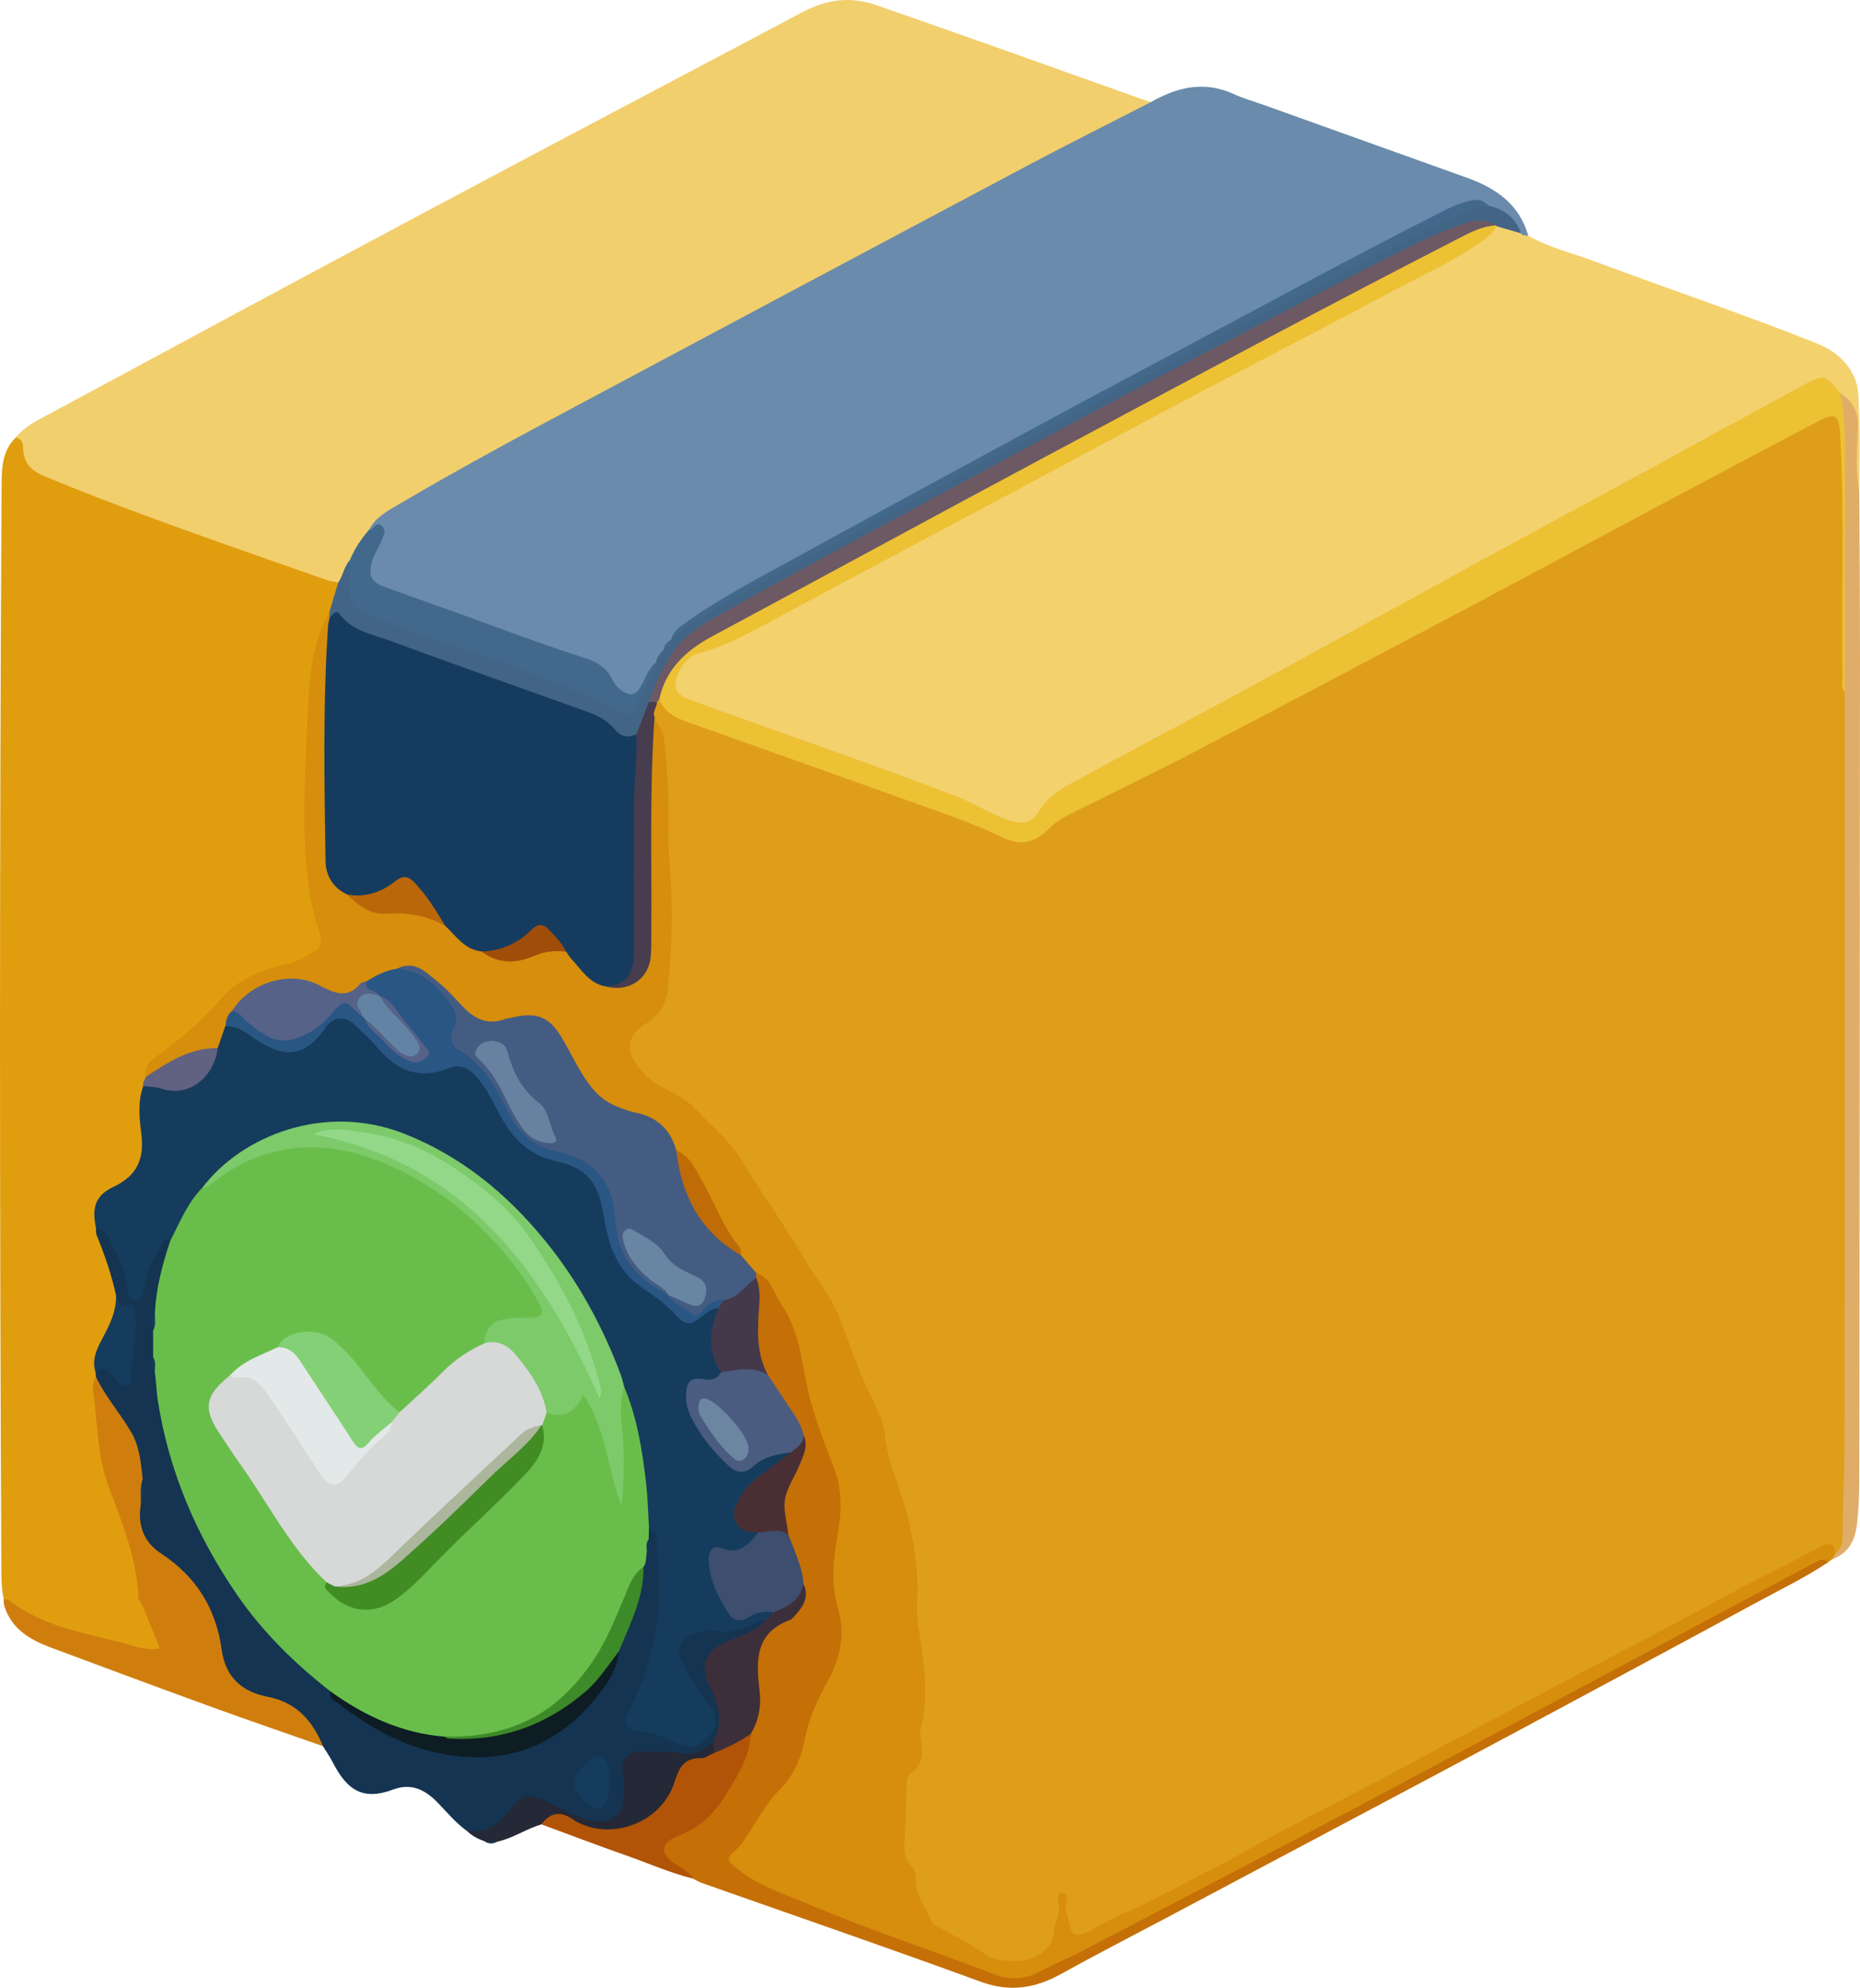 <?xml version="1.0" encoding="UTF-8"?>
<svg id="Layer_1" data-name="Layer 1" xmlns="http://www.w3.org/2000/svg" viewBox="0 0 1118.81 1195.2">
  <path d="M919.26,141.75c12.41,7.07,26.3,10.34,39.53,15.27,44.28,16.5,89.07,31.63,133.01,49.04,10.55,4.18,19.18,10.43,23.8,21.32,2.62,6.18,2.25,12.82,2.54,19.12.76,16.44.24,32.94.23,49.42-4.19-1.46-3.13-5.17-3.2-8.11-.23-9.94-.49-19.91.04-29.83.43-8.19-2.01-14.59-8.51-19.48-10.48-10.3-8.24-12.45-24.5-3.64-39.07,21.17-78.04,42.52-116.97,63.96-31.27,17.22-62.68,34.19-94.02,51.29-35.5,19.37-71.12,38.53-106.57,58-28.66,15.75-57.6,30.99-86.32,46.64-11.84,6.45-23.71,12.85-35.48,19.41-6.37,3.55-11.66,8.4-16.09,14.34-6.31,8.46-9.85,9.16-20.08,6.52-7.89-2.04-14.43-6.78-21.79-9.84-46.6-19.39-94.55-35.12-141.98-52.27-10.1-3.65-20.15-7.44-30.18-11.26-7.99-3.04-10.05-8.01-6.99-16.05,2.71-7.11,7.42-12.53,14.9-14.76,30.27-9,56.07-27.16,83.89-41.12,27.21-13.65,53.92-28.31,80.65-42.92,23.66-12.93,47.53-25.47,71.31-38.15,23.34-12.44,46.7-24.88,70.12-37.19,50.16-26.37,100.26-52.84,150.25-79.53,8.36-4.46,16.21-9.81,22.89-16.68,5.56-1.21,10.07,1.95,14.96,3.56,1.67.74,3.22,1.67,4.53,2.96Z" style="fill: #f3d16d; stroke-width: 0px;"/>
  <path d="M9.42,263.1c5.44-6.85,13.29-10.44,20.64-14.41,76.01-41.01,152.06-81.96,228.28-122.59,74.69-39.81,149.61-79.2,224.4-118.81,14.25-7.54,28.31-9.75,44.37-4.2,54.04,18.68,107.81,38.09,161.69,57.21,1.17.41,2.38.7,3.58,1.04-.35,3.8-3.83,4.12-6.27,5.32-39.62,19.48-78.37,40.62-117.43,61.18-18.98,9.99-37.92,20.04-56.85,30.12-49.97,26.6-99.94,53.18-149.77,80.04-40.61,21.89-81.5,43.26-121.17,66.84-6.39,3.8-13.15,7.3-17.25,14-4.44,6.02-8.52,12.28-12.14,18.83-3.27,4.38-2.84,11.15-8.89,13.73-9.46-.16-17.84-4.42-26.45-7.47-45.58-16.17-91.07-32.58-136.34-49.59-15.34-5.76-28.81-12.49-30.39-31.24Z" style="fill: #f2cf6d; stroke-width: 0px;"/>
  <path d="M222.02,318.45c4.22-7.99,12.08-11.78,19.29-16.03,38.44-22.7,77.86-43.63,117.23-64.65,86.44-46.15,172.9-92.25,259.45-138.18,24.63-13.07,49.59-25.51,74.39-38.24,15.84-9.08,32.1-12.86,49.7-4.8,6.07,2.78,12.6,4.58,18.91,6.84,40.47,14.5,80.95,28.99,121.42,43.5,17.37,6.23,31.55,15.85,36.84,34.86-1.54-.3-3.37.27-4.43-1.47-5.17-7.14-11.29-13.06-20.03-15.61-6.88-4.54-13.53-1.84-19.87,1.06-11.8,5.4-23.37,11.3-34.81,17.41-31.03,16.56-62.23,32.79-93.21,49.45-36.91,19.85-73.84,39.64-110.71,59.56-28.31,15.29-56.78,30.29-84.93,45.87-44.5,24.62-90.19,47.14-133.07,74.65-4.65,2.98-9.06,6.2-12.33,10.74-.36.59-.78,1.14-1.21,1.67-1.8,1.94-3.55,3.92-4.66,6.37-1.53,2.7-3.2,5.32-4.78,7.99-3.02,4.6-5.32,9.61-8.34,14.2-4.03,6.13-8.47,6.98-14.33,2.64-1.62-1.2-3.19-2.54-4.14-4.29-5.19-9.53-13.99-13.28-23.8-16.58-26-8.74-51.72-18.32-77.53-27.63-11.26-4.06-22.37-8.51-33.73-12.32-12.75-4.28-15.01-9.65-10.09-22.25.91-2.34,2.22-4.47,3.28-6.72,3.25-6.89,2.68-7.88-4.52-8.06Z" style="fill: #6a8bab; stroke-width: 0px;"/>
  <path d="M9.42,263.1c3.42.56,4.49,3.2,4.5,6.01.05,9.26,4.74,13.89,13.27,17.42,55.26,22.89,111.92,41.93,168.26,61.87,2.56.91,5.31,1.27,7.97,1.88,1.67,6.77-2.18,12.45-3.69,18.59-9.09,18.03-11.63,37.7-12.43,57.31-1.16,28.37-3.02,56.79-1.7,85.21.7,15.18,2.93,30.26,7.31,44.87,3.22,10.74,1.81,14.71-7.71,20.32-5.91,3.48-12.32,5.77-18.84,7.07-14.75,2.94-26.35,11.12-35.64,22.01-9.2,10.79-19.96,19.38-31.1,27.81-4.44,3.36-9.75,6.42-10.16,13.06-.29,2.42-1.19,4.71-1.58,7.1-2.32,10.38-1.83,20.92-.87,31.32,1.15,12.45-1.85,22.19-13.96,27.74-2.71,1.24-5.13,3.09-7.39,5.08-6.2,5.44-8.68,12.02-6.16,20.12,1.82,8.8,5.73,16.92,8.22,25.5,1.45,5.01,3.22,9.94,3.72,15.19.63,9.6-3.07,17.95-7.43,26.15-3.4,6.39-6.3,12.97-5.18,20.52.2,1.2.23,2.41.11,3.62-2.34,11.5.79,22.81,1.3,34.2.98,22.06,12,41.38,17.66,62.19,3.06,11.24,5.56,22.55,7.93,33.94,1.55,7.45,5.35,14.41,8.35,21.51,1.49,3.53,4.72,7.61,1.67,11.12-2.81,3.23-7.54,2.09-11.38,1.1-21.22-5.49-42.74-9.89-63.07-18.51-7.25-3.07-13.65-7.16-19.14-12.74-1.07-4.9-1.4-9.85-1.43-14.86-1.11-217.45-1.14-434.9.11-652.34.06-11.06-.43-22.57,8.49-31.37Z" style="fill: #e09e0f; stroke-width: 0px;"/>
  <path d="M87.77,647.44c-1.75-6.15,2.61-9.56,6.48-12.34,14.28-10.28,27.6-21.58,39.09-34.9,10.68-12.38,25.13-17.22,40.26-20.76,5.98-1.4,10.95-4.79,16.01-7.82,5.11-3.06,3.33-8.64,1.96-12.88-5.21-16.18-7.33-32.82-8.09-49.64-1.29-28.15.59-56.29,1.8-84.37.83-19.36,3.02-39.06,12.88-56.67,1.25.9,1.67,2.21,1.83,3.65-4.24,47.21-1.62,94.53-2.16,141.79-.1,8.94,3.1,16.58,10.94,21.68,9.18,10.21,20.79,13.55,34.14,12.29,9.11-.86,16.84,3.17,24.46,7.38,4.36,2.51,7.48,6.44,11.1,9.79,3.57,3.3,7.9,5.01,12.46,6.32,10.21,6.51,20.65,5.85,31.38,1.32,5.59-2.36,11.51-3.12,17.55-1.67,5.98,3.46,9.08,9.79,14.09,14.27,3.84,3.43,7.72,6.27,12.9,7,12.75,1.26,22.8-7.41,22.7-22.41-.22-34.7-.13-69.4-.03-104.1.03-10.97,1.34-21.86,2.4-32.76,2.16-3.6,3.6-1.02,4.83.73,3.86,5.46,5.67,11.66,5.91,18.28,1.47,39.65,3.85,79.29,2.97,118.99-.25,11.17-.74,22.43-4.6,33.21-1.76,4.92-4.38,8.7-8.88,11.55-13.1,8.31-15.9,17.24-1.34,30.34,4.51,4.06,9.11,7.78,15.29,8.96,1.72.33,3.34,1.18,4.62,2.39,15.01,14.18,30.33,27.77,41.46,45.82,14.91,24.19,29.72,48.49,46.07,71.78,2.75,3.91,4.96,8.09,6.61,12.57,8.36,22.73,19.31,44.52,26.53,67.6,5.41,17.31,10.85,34.71,15.1,52.38,2.26,9.41,5.29,18.55,6.48,28.37,2.04,16.91-1.28,34.05,2.67,50.73,3.27,13.79,3.63,27.82,2.24,41.64-.99,9.86-.97,19.77-2.25,29.58-.23,1.74-.35,3.69-1.52,4.96-9.7,10.53-7.16,23.52-7.3,35.94-.03,2.5.23,5.04-.42,7.44-1.49,5.52-.48,10.34,3.28,14.65,1.15,1.31,2.74,2.97,2.49,4.5-1.44,8.86,4.63,15.38,6.74,23.09,1.14,4.16,3.59,6.66,7.16,9.02,9.62,6.33,20.12,11.05,29.92,17.06,14.36,8.81,33.76-.37,36.7-16.9.87-4.91,2.05-9.73,2.04-14.8,0-2.76,1.12-6.01,4.52-5.84,3.3.17,4.2,3.38,4.07,6.22-.2,4.05.07,7.95,1.41,11.8,2.18,6.3,4.11,7.58,9.86,4.39,17.27-9.59,35.53-17.13,53.05-26.22,35.02-18.16,69.62-37.1,104.54-55.44,41.12-21.59,82.16-43.34,123.02-65.44,29.21-15.81,58.76-30.98,88.03-46.68,21.78-11.69,43.93-22.67,65.71-34.36,2.64-1.41,5.28-2.97,8.26-3.49,4.95-.86,8.67.08,7.83,6.42-.44,1.62-1.71,2.6-2.88,3.64-.86.64-1.73,1.28-2.59,1.92-2.38-.47-4.26.57-6.32,1.64-43.78,22.96-87.43,46.17-130.99,69.53-56.11,30.08-112.47,59.68-168.63,89.67-46.03,24.58-92.11,49.06-138.51,72.94-9.32,4.8-19.02,8.76-28.29,13.73-9.06,4.87-18.87,5.74-28.98,1.97-40.25-14.98-80.96-28.74-120.5-45.57-11.91-5.07-24.23-9.48-34.58-17.68-7.55-5.99-7.83-8.94-1.03-15.45,2.18-2.09,4.28-4.28,5.77-6.86,7.53-13.03,16.72-24.82,26.42-36.27,3.26-3.85,5.18-8.42,6.19-13.47,3.04-15.28,8.12-29.8,15.79-43.47,7.74-13.79,10.36-28.49,5.91-44.06-3.95-13.82-3.22-27.94-.17-41.56,4.32-19.3.63-37.04-6.61-54.76-6.52-15.96-11.58-32.42-13.92-49.59-2.58-18.9-11.54-34.91-22.44-50.05-1.05-1.45-2.47-2.45-4.1-3.18-4.02-3.39-7.76-7.04-10.18-11.82-.59-1.62-.62-3.51-1.72-4.88-10.24-12.71-15.27-28.33-23.56-42.13-3.63-6.04-7.53-11.64-13.37-15.7-4.64-13.38-14.67-20.2-28.02-22.95-14.08-2.9-23.17-12.02-29.91-24.02-3.54-6.31-6.96-12.7-10.59-18.95-7.74-13.33-14.55-16.89-29.1-12.66-13.79,4.01-24.08.81-33.36-9.81-5.85-6.69-11.92-13.37-19.94-17.94-5.14-2.93-10.08-4.02-15.68-2.37-6.26,1.95-12.27,4.45-18.05,7.54-10.25,9.14-20.08,8.5-32.17,1.89-14.69-8.04-35.88-.27-47.61,14.91-2.25,2.91-3.4,6.31-4.38,9.79-2.08,4.38-1.67,9.84-5.8,13.33-14.29,1.03-26.24,8.24-38.49,14.64-1.53.8-3,1.79-4.85,1.6Z" style="fill: #d68e0c; stroke-width: 0px;"/>
  <path d="M57.72,827.91c-.07-.9-.14-1.81-.21-2.71-1.29-5.74,2.76-4.08,5.27-3.45,3.74.94,6.18,4.04,8.95,6.53,2.49,2.23,4.41,2.5,4.9-1.52,1.38-11.35,3.25-22.65,2.73-34.15-.12-2.7-.94-5.17-3.91-5.56-5.05-.67-5.28-4.37-5.65-8.12-2.69-12.49-6.84-24.5-11.71-36.29-.52-1.26-.25-2.85-.34-4.29,5.59-2.13,7.86,2.24,9.63,5.73,4.82,9.51,9.71,19.06,11.6,29.75.33,1.85-.02,4.56,2.72,4.51,2.37-.05,3.05-2.55,3.23-4.45.92-9.75,5.42-18.06,10.53-26.04,1.79-2.8,4.19-7.48,8.14-1.59-2.94,14.31-7.75,28.25-8.63,42.97-1.23,3.61-.93,7.32-.78,11.03,0,5.04.02,10.08,0,15.11-.14,3.16-.39,6.32.57,9.42,5.09,56.05,26.62,105.32,61.61,148.99,9.98,12.46,21.43,23.52,33.76,33.68,3.24,2.67,7.01,4.83,9.15,8.68.9,2.11,2.24,3.92,3.99,5.36,30.32,24.89,64.26,38.34,104,31.02,28.09-5.17,58.44-34.59,63.25-59.9,3.86-10.94,9.63-21.17,12.13-32.63,1.27-5.8,2.54-11.6,2.99-17.54.67-3.03,1.21-6.08,1.79-9.12.92-2.61.9-5.33.82-8.05.08-2.42.03-4.88,1.62-6.94,5.82-.48,6.19,4.14,6.67,7.84,3.14,23.89,3.13,47.58-3.62,71.07-3.05,10.61-7.13,20.66-12.05,30.47-3.68,7.33-2.4,9.93,5.53,11.38,7.16,1.31,13.99,3.42,20.58,6.55,7,3.32,13.89,1.78,18.18-3.59,3.94-4.94,3.8-9.65-.69-16.4-4.55-6.83-9.12-13.64-13.63-20.49-9.76-14.82-1.79-26.4,14.83-26.63,11.24-.16,21.66-1.19,31.86-5.59.93-.4,1.96-.11,2.9.3,1.6,3.89-1.56,5.21-3.85,6.82-4.9,3.44-10.36,5.73-15.97,7.84-14.69,5.53-17.54,12.89-10.92,27.17,5.1,11,7.67,22.03.45,33.21-6.31,6.76-14.1,8.9-23.09,7.5-6.93-1.08-13.94-.77-20.89-.44-7.1.33-10.1,4.11-9.36,11.43.48,4.73.66,9.45.5,14.18-.36,10.31-6.15,15.93-16.57,16.09-6.93.11-13.12-2.66-19.25-5.42-5.45-2.45-10.66-5.41-16.2-7.7-5.47-2.26-10.18-1.35-14.35,2.86-2.11,2.13-4.09,4.35-6.01,6.65-7.58,9.14-13.12,10.84-24.04,7.48-6.93-4.93-12.22-11.58-18.12-17.55-7.42-7.51-15.75-11.31-26.18-7.39-18.92,7.11-28.16-.25-36.52-16.5-1.69-3.29-3.85-6.35-5.79-9.51-2.71-1.62-4.01-4.37-5.5-6.95-6.32-10.96-15.51-18.34-27.94-20.75-17.06-3.31-26.78-13.28-29.56-30.3-.16-.98-.55-1.93-.7-2.91-3.22-22.27-14.36-39.33-32.99-51.99-11.34-7.71-17.38-18.42-14.35-32.77,1.29-4.54.6-9.19.74-13.79-.32-14.87-5.22-27.94-14.15-39.93-5.08-6.82-11.33-13.35-12.06-22.63Z" style="fill: #143452; stroke-width: 0px;"/>
  <path d="M454.77,765.26c8.92,3.02,10.46,12.16,15,18.66,8.71,12.48,11.55,27.08,14.11,41.95,3.32,19.36,10.36,37.8,17.52,56.06,5.41,13.81,4.87,27.63,2.28,41.81-2.64,14.47-3.88,28.96.39,43.49,4.39,14.91,1.55,29.32-5.65,42.53-6.25,11.48-11.82,23.12-14.36,35.9-2.28,11.5-6.33,21.57-14.84,30.17-8.92,9.01-14.73,20.53-21.87,30.97-1.11,1.63-2.32,3.28-3.78,4.59-7.19,6.46-7.16,6.56.03,12.39,12.05,9.76,26.67,14.43,40.6,20.32,37.6,15.89,76.4,28.69,114.52,43.22,9.54,3.64,18.94,2.52,27.38-2.1,7.68-4.21,15.76-7.41,23.48-11.44,45.09-23.52,90.21-47,135.23-70.65,31.77-16.69,63.41-33.61,95.08-50.49,44.42-23.68,88.8-47.42,133.2-71.13,26.6-14.2,53.21-28.37,79.79-42.61,2.46-1.32,4.61-1.88,6.65.54-14.38,9.51-29.9,16.99-45.01,25.2-34.2,18.59-68.52,36.97-102.81,55.39-26.16,14.05-52.34,28.08-78.55,42.04-32.66,17.4-65.37,34.71-98.06,52.07-24.78,13.15-49.56,26.31-74.34,39.46-20.8,11.04-41.77,21.77-62.35,33.21-15.63,8.69-30.82,11.22-48.41,4.79-55.88-20.44-112.17-39.77-168.28-59.57-1.6-.57-3.06-1.56-4.58-2.35-3.77-3.31-8.55-4.99-12.61-7.85-8.54-6.01-8.6-12.13-.11-18.26,1.83-1.32,3.76-2.55,5.9-3.18,9.14-2.68,15.15-9,20.55-16.46,9.29-12.85,17-26.34,19.63-42.25,3.6-9.15,5.98-18.41,3.9-28.39-.71-3.38.08-6.98-.29-10.43-1.33-12.57,3.29-21.37,14.81-27.35,8.65-4.49,15.72-11.02,12.9-22.58-1.31-10.57-6.25-20.01-9.33-30.03-4.47-13.85-2.9-26.82,4.7-39.38,3.57-5.89,6.54-12.41,4.7-19.81-2.8-9.58-9.52-16.89-14.63-25.12-2.5-4.03-5.34-7.84-7.45-12.12-7.49-12.79-5.94-26.87-5.42-40.67.22-5.75.22-11.36-.79-16.99-.1-1.33.18-2.54,1.15-3.52Z" style="fill: #c56f07; stroke-width: 0px;"/>
  <path d="M57.72,827.91c5.69,11.86,14.44,21.76,21.09,33.03,5.25,8.9,5.88,18.65,7.05,28.4-1.72,5.01.34,10.31-1.17,15.34-2.02,12.25,1.77,22.58,12.04,29.3,21.15,13.84,33.18,32.95,36.6,57.9,2.23,16.24,11.77,25.34,28.05,28.45,16.57,3.17,26.77,14.31,32.86,29.59-21.82-7.66-43.7-15.12-65.43-23.01-32.75-11.9-65.41-24.03-98.05-36.21-12.15-4.53-23.11-10.62-27.81-23.98-.61-1.74-.88-3.3-.67-5.04.99.09,2.27-.18,2.93.33,19.85,15.58,43.99,19.64,67.51,25.51,7.41,1.85,14.48,5.26,23.42,3.59-3.64-8.95-7.1-17.55-10.65-26.12-.55-1.34-2.18-2.48-2.22-3.74-.77-23.77-9.83-45.71-17.89-67.22-7.16-19.11-6.58-38.31-9.32-57.49-.43-2.99-.02-5.98,1.68-8.63Z" style="fill: #cf7e0e; stroke-width: 0px;"/>
  <path d="M1102.13,937.52c.56-1.03,1.13-2.06,1.69-3.09,2.72-5.13,1.86-10.73,1.96-16.15,3.25-164.87.77-329.75,1.55-494.63.01-2.49-.15-4.99.1-7.48.5-53.44.11-106.88.19-160.32,0-2.54-.88-4.9-1.19-7.35-.53-4.09-2.5-8.29.34-12.3,7.73,4.93,11.16,11.36,10.76,21.12-.52,12.82-1.6,25.8.85,38.61.15,33.21.44,66.43.43,99.65-.08,164.37-.22,328.74-.42,493.11-.01,9.22-.35,18.49-1.37,27.65-1.06,9.51-4.93,17.64-14.88,21.19Z" style="fill: #e0ad68; stroke-width: 0px;"/>
  <path d="M451.68,1042.5c-.8,14.22-8.23,25.73-15.44,37.25-6.83,10.91-15.52,19.25-28.18,24.08-11.53,4.4-11.26,11.22-.7,17.73q8.41,5.19,9.8,8.1c-14.19-3.52-27.54-9.48-41.28-14.3-16.84-5.91-33.52-12.26-50.27-18.43,3.23-8.12,7.27-9.98,14.38-6.66,2.7,1.26,5.37,2.57,8.12,3.73,24.05,10.08,48.53-.57,56.49-25.32,2.53-7.88,6.46-12.53,14.82-13.1,3.02-.21,5.63-1.89,8.47-2.78,6-2.08,11.4-5.41,17.09-8.13,2.12-1.02,3.98-2.95,6.7-2.18Z" style="fill: #b15407; stroke-width: 0px;"/>
  <path d="M429.17,1054.23c-2.52,1.04-5.07,3.02-7.54,2.94-10.4-.35-13.31,6.18-16,14.62-7.39,23.17-35.68,34.84-57.43,24.26-.89-.43-1.85-.81-2.62-1.4-7.41-5.63-14.13-5.63-19.96,2.3-9.09,2.72-17.05,8.32-26.39,10.39-2.6.62-5.19.99-7.73-.23-3.98-1.34-7.61-3.27-10.65-6.22,11.14,1.53,18.66-3.18,25.46-12.09,8.28-10.84,12.04-10.79,24.37-4.75,7.58,3.71,14.95,7.87,23.19,10.16,13.09,3.64,21.47-2.36,21.37-15.72-.03-4.19.26-8.34-.87-12.58-1.65-6.2,3.51-12.77,9.98-12.67,8.65.13,17.28-.63,26.01,1,7.07,1.32,13.48-2.2,18.85-7.05,2.22,2.36,1.78,4.71-.03,7.05Z" style="fill: #252836; stroke-width: 0px;"/>
  <path d="M291.49,1107.1c2.58.07,5.16.15,7.73.23-2.62,1.41-5.21,1.59-7.73-.23Z" style="fill: #143452; stroke-width: 0px;"/>
  <path d="M1106.77,236.21c3.21,13.41,3.06,27.06,3.02,40.72-.12,46.35-.08,92.7-.11,139.05-5.02-1.7-3.3-6.07-3.31-9.34-.17-31.97-.36-63.94,0-95.9.19-16.75-1.06-33.41-1.69-50.1-.3-7.95-2.7-9.41-9.9-5.7-21.75,11.21-43.45,22.5-64.98,34.13-23.5,12.7-47.01,25.39-70.6,37.89-50.95,27.01-101.83,54.13-152.84,81.02-52.79,27.83-105.5,55.81-159.17,81.92-5.65,2.75-10.95,5.88-15.48,10.34-8.65,8.5-18.68,9.77-29.68,5.09-55.64-23.69-113.43-41.54-170.05-62.59-8.42-3.13-17.04-5.72-25.23-9.49-5.5-2.53-9.55-6.28-11.38-12.18,1.11-13.99,8.86-24.1,19.6-32.05,12.48-9.24,26.65-15.7,40.18-23.18,49.36-27.29,99.29-53.52,148.91-80.32,23.49-12.69,47.07-25.24,70.7-37.67,48.37-25.44,96.44-51.44,144.88-76.75,20.13-10.52,40.05-21.46,60.57-31.2,5.93-2.82,11.83-6.73,19.06-4.77.24.29.47.59.7.88-1.7,3.76-4.64,6.2-7.96,8.62-16.22,11.83-34.56,19.85-52.11,29.24-41.99,22.47-84.36,44.21-126.47,66.46-36.1,19.08-72.04,38.48-108.07,57.69-46.4,24.74-92.9,49.33-139.21,74.24-14.27,7.68-28.24,15.82-44.08,19.99-5.81,1.53-10.23,5.07-12.99,10.47-4.5,8.81-4.63,14.18,6.35,18.19,53.52,19.55,107.54,37.73,160.7,58.29,10.91,4.22,20.7,10.82,31.93,14.38,7.15,2.26,12.71,1.1,16.64-5.42,6.96-11.58,18.89-16.7,29.93-22.73,34.34-18.74,69-36.91,103.36-55.61,46.39-25.24,92.59-50.81,138.93-76.13,30.39-16.6,60.92-32.96,91.34-49.51,32.17-17.5,64.23-35.18,96.44-52.6,12.42-6.72,13.19-6.35,22.05,4.65Z" style="fill: #edc134; stroke-width: 0px;"/>
  <path d="M198.36,371.14c-.07-1.03-.15-2.05-.22-3.08,1.76-5.93,3.52-11.85,5.28-17.78,3-4.15,3.44-9.62,7.01-13.46,2.98,3.43,1.82,7.61,1.87,11.48.18,14.45,1.1,16.43,14.89,21.33,27.96,9.93,55.7,20.47,83.75,30.11,13.21,4.54,26.07,10.01,39.33,14.38,7.22,2.38,13.19,6.99,19.72,10.6,4.98,2.75,8.59,2.33,11.73-3.13,4.47-7.77,8.59-15.72,13.02-23.52.3-3.2,2.54-5.25,4.47-7.49,1.46-2.03,3.23-3.84,4.54-5.99h0c6.71-9.55,16.99-14.64,26.62-20.13,40.92-23.3,82.46-45.49,123.93-67.82,56.44-30.4,113.07-60.45,169.69-90.52,50.68-26.92,101.33-53.93,153.05-78.85,5.66-2.72,11.47-6.53,18.38-3.51,9.34,1.63,17.05,8.18,19.43,16.52-4.95-1.43-9.9-2.87-14.84-4.3,0,0-.02-.45-.02-.45-8.34-2.04-16.3-.67-24.07,2.59-32.5,13.64-63.34,30.67-94.63,46.75-14.87,7.64-29.75,15.28-44.51,23.14-52.65,28.04-105.32,56.05-157.91,84.22-39.17,20.98-78.28,42.07-117.33,63.26-11.19,6.07-22,12.84-33.17,18.93-19.62,10.7-29.81,28.05-36.12,48.47-3.06,6.44-4.82,13.49-9.12,19.36-4.86,3.64-9.39,2.74-13.36-1.35-7.2-7.41-16.39-11.16-25.85-14.47-40.46-14.17-80.69-29-121.08-43.36-6.16-2.19-12.19-4.61-16.93-9.23-2.22-2.16-4.9-2.12-7.51-2.71Z" style="fill: #436585; stroke-width: 0px;"/>
  <path d="M394.74,398.06c-3.23,9.74-8.63,18.46-13.15,27.58-1.77,3.57-4.9,4.77-8.77,2.67-47.92-25.98-101.1-38.43-151.24-58.69-8.43-3.41-11.15-7.1-11.18-16.34-.02-5.49.02-10.97.04-16.46,2.74-6.83,6.86-12.79,11.59-18.37,2.88.42,3.72-5.62,7.49-2.37,3.43,2.96.94,6.13-.05,8.92-1.47,4.18-4.31,7.75-5.6,12.13-2.54,8.61-.91,12.72,7.27,15.71,13.76,5.03,27.59,9.88,41.39,14.8,26.67,9.51,53.07,19.79,80.11,28.28,6.46,2.03,12.14,5.74,15.44,12.21,1.47,2.89,3.39,5.56,6.21,7.35,4.42,2.8,7.8,3.06,11-2.44,2.95-5.07,4.65-11.05,9.46-14.97Z" style="fill: #42698c; stroke-width: 0px;"/>
  <path d="M895.4,123.77c-6.67.07-12.6,2.72-18.43,5.52-43.38,20.86-85.79,43.64-128.5,65.81-40.46,21-80.6,42.61-120.82,64.06-42.41,22.62-84.97,44.98-127.05,68.21-28.96,15.99-58.72,30.61-86.37,48.91-3.7,2.45-7,5.51-10.49,8.29,1.33-5.29,5.63-7.96,9.66-10.82,21.58-15.31,45.11-27.32,68.21-40.02,44.94-24.7,90.02-49.14,135.11-73.56,28.47-15.41,57-30.7,85.62-45.84,56.14-29.71,111.8-60.35,168.59-88.83,4.45-2.23,9.04-3.86,13.99-4.96,4.53-1.01,7.65,0,10.49,3.22Z" style="fill: #42698c; stroke-width: 0px;"/>
  <path d="M403.74,384.58c-.1,3.06-2.06,4.72-4.54,5.99.24-2.96,2.12-4.68,4.54-5.99Z" style="fill: #42698c; stroke-width: 0px;"/>
  <path d="M102.48,745.89c-2.21-2.59-3.99-.42-4.61,1.06-3.55,8.52-10.74,15.57-10.5,25.67.04,1.65-.89,3.32-1.27,5-.64,2.85-2.3,4.4-5.27,4.04-3.15-.38-3.74-2.68-3.86-5.41-.53-12.03-7.09-21.89-11.86-32.38-1.34-2.96-3.72-5.29-7.38-5.53-2.56-12.18-.51-19.53,10.59-24.74,14.68-6.9,18.58-17.43,16.62-32.51-1.21-9.24-2.09-18.85,1.23-28.07,2.6-2.63,5.61-1.3,8.48-.81,19.06,3.28,25.43-.02,33.57-17.58.74-1.6,1.57-3.11,2.72-4.44,1.53-4.41,3.06-8.81,4.59-13.22,4.1-3.24,7.6-.48,11.01,1.32,6.61,3.49,12.72,7.78,19.64,10.82,7.14,3.13,13.04,1.81,18.79-2.71,3.75-2.96,6.75-6.61,9.85-10.21,6.08-7.06,13.4-7.44,20.12-1.07,6.53,6.17,12.72,12.7,19.13,18.99,8.32,8.15,17.65,11.13,29.38,7.81,16.44-4.66,22.28-1.68,31.13,13.39,4.8,8.17,8.7,16.85,14.42,24.49,5.92,7.89,13.55,13.16,23.04,15.73,3.86,1.04,7.72,2.08,11.43,3.58,9.63,3.87,16.03,10.57,18.94,20.73,2.69,9.37,3.94,19.05,6.72,28.41,2.51,8.48,7.47,15.08,13.9,20.86,8.72,7.84,18.69,14.16,27.17,22.29,3.2,3.07,6.05,1.88,9.38-.14,3.96-2.41,7.08-7.64,13.03-4.8.4,1.22.46,2.51.02,3.66-4.53,11.84-2.99,23.36,1.75,34.72-1,5.92-5.4,6.39-10.14,6.28-8.11-.18-9.98,1.78-9.51,10.04.31,5.4,2.57,10.07,5.2,14.66,4.76,8.29,10.87,15.52,17.63,22.18,5.89,5.81,8.66,5.54,15.64,1.04,6.67-4.3,13.72-8.06,22.21-6.34,1.27,3.98-2.32,5.07-4.4,6.63-4.97,3.72-9.95,7.43-14.82,11.28-4.56,3.61-8.2,7.98-10.69,13.22-3.95,8.3-1.69,13.18,7.12,15.62,1.43.4,2.94.56,3.93,1.87-4.28,10.17-9.54,13.3-20.06,11.97-6.56-.83-8.92,1.14-8.06,7.72,1.24,9.52,5.5,18.06,10.12,26.3,2.85,5.09,7.56,4.95,12.38,2.56,4.57-2.27,9.22-3.87,14.19-1.06.73,3.68-.94,5.15-4.49,4.9-8.86,3.06-17.22,8.37-27.04,7.28-4.2-.47-8.02-1.28-12.39-.07-13.25,3.67-15.58,9.82-9.31,21.74,4.56,8.68,10.41,16.35,15.99,24.22,4.56,6.43,2.76,12.44-1.36,17.02-4.23,4.71-10.39,8.45-17.38,5.05-8.35-4.06-16.81-7.13-26.17-8.14-6.55-.71-8.87-5.43-5.42-11.29,9.35-15.88,14.16-33.22,17.35-51.08,2.69-15.04,1.95-30.26.39-45.35-.53-5.1,1.01-11.37-4.93-14.86-3.98-6.48-2.75-13.94-3.39-20.89-1.96-21.08-5.95-41.65-12.7-61.69-19.18-56.1-50.63-103.16-100.79-136.36-19.93-13.19-41.76-21.43-65.62-23.16-18.64-1.35-36.01,4.11-52.35,12.87-12.39,6.64-24.13,14.11-32.21,26.09-6.71,7.48-11.7,16.03-15.99,25.08-1.05,2.21-1.05,5.67-4.81,5.74Z" style="fill: #153c5c; stroke-width: 0px;"/>
  <path d="M69.79,778.92c1.17,3.64,2.51,6.6,7.47,6.11,3.5-.34,4.11,2.72,4.24,5.73.48,11.18-.84,22.25-2.59,33.22-.52,3.26,1.98,8.63-2.7,9.7-3.79.87-5.49-4.42-8.54-6.37-3.04-1.95-5.41-8.17-10.17-2.11-2.36-7.23.42-13.56,3.7-19.66,4.5-8.38,8.84-16.74,8.58-26.62Z" style="fill: #153c5c; stroke-width: 0px;"/>
  <path d="M130.94,630.2c-1.89,16.58-16.51,30.09-33.85,24.4-3.44-1.13-7.27-1.09-10.92-1.58-.61-2.19.96-3.75,1.6-5.58,13.22-8.68,26.4-17.47,43.17-17.24Z" style="fill: #616181; stroke-width: 0px;"/>
  <path d="M396.52,420.51c2.98,7.35,9.22,10.85,16.15,13.32,44.76,15.97,89.6,31.73,134.3,47.87,18.45,6.66,37.12,12.72,54.87,21.28,12.42,5.99,20.14,4.26,29.74-5.3,3.25-3.24,6.87-5.65,10.93-7.67,26.37-13.11,52.89-25.93,78.99-39.54,55.9-29.15,111.62-58.63,167.33-88.14,34.97-18.52,69.75-37.37,104.67-55.97,33.64-17.92,67.33-35.76,101.05-53.53,9.12-4.81,11.69-2.96,12.26,7.26,2.73,49.1.89,98.24,1.51,147.36.04,2.86-1.14,6.04,1.36,8.55.01,152.27.2,304.54-.2,456.81-.05,17.28-1.17,34.61-1.16,51.93,0,4.12-1.6,7.13-4.51,9.7.19-7.95-4.54-6.41-8.86-4.24-15.81,7.97-31.54,16.1-47.22,24.33-12.98,6.82-25.8,13.94-38.77,20.79-53.73,28.42-107.67,56.47-161.17,85.32-27.18,14.66-54.65,28.73-81.96,43.13-13.65,7.2-26.76,15.48-40.62,22.23-17.01,8.27-33.36,17.88-50.89,25.14-7.1,2.94-13.62,7.26-20.53,10.71-5.43,2.71-9.5,2.39-10.5-5.05-.61-4.54-3.89-8.59-1.64-13.68.88-1.99-.2-5-2.77-5.03-2.05-.02-3.17,3-2.59,4.68,2.24,6.48-1.59,12.14-2.19,18.2-1.02,10.23-9.27,16.95-20.74,17.95-7.68.67-14.96.16-22-4.79-8.89-6.24-18.9-10.88-28.43-16.2-.65-.36-1.74-.51-1.93-1.02-3.25-8.66-10.07-16.05-10.15-25.73-.03-3.69.01-6.64-2.69-9.45-4.2-4.37-4.58-9.18-4.07-15.54.85-10.59.96-21.37,1.22-32.07.07-2.88.14-6.2,2.16-7.53,8.47-5.61,7.55-13.52,6.32-21.74-.26-1.71-.48-3.59-.05-5.22,5.44-20.34,1.92-40.39-1.19-60.6-.94-6.13-1.06-12.61-.78-19.09.64-15.07-1.58-29.89-4.97-44.85-4.06-17.91-12.75-34.39-14.6-52.98-.76-7.63-4.69-15.17-8.18-22.26-7.49-15.22-12.88-31.24-18.79-47.05-4.43-11.87-12.6-21.32-18.87-31.98-12.99-22.08-27.89-42.9-41.38-64.64-7.16-11.54-17.87-19.77-26.84-29.53-8.68-9.43-20.82-11.41-29.63-19.96-12.02-11.66-13.69-23.02.33-31.34,9.26-5.5,12.13-13.57,13-22,2.64-25.5,3.02-51.13.8-76.77-.76-8.84-.32-17.78-.39-26.68-.12-15.41-1.21-30.75-2.85-46.07-.53-4.96-4.36-8.29-5.69-12.79-3.19-2.85-1.14-5.74-.09-8.64.68-1.06,1.59-1.77,2.88-1.91Z" style="fill: #df9e1a; stroke-width: 0px;"/>
  <path d="M198.36,371.14c1.83-1.32,3.71-4.94,6.01-1.83,7.47,10.11,19.24,11.94,29.76,15.8,39.68,14.57,79.54,28.67,119.34,42.94,6.19,2.22,11.99,5.3,16.19,10.33,3.84,4.61,7.95,5.45,13.14,3.23,4.29,6.93,2.75,14.69,2.05,21.85-2.07,21.18-.83,42.36-1.17,63.53-.23,14.21-.03,28.43-.05,42.64,0,4.51-.3,8.96-1.9,13.25-3.21,8.61-7.68,11.31-17.22,10.26-9.8-1.6-14.51-9.68-20.46-16.15-1.33-1.44-2.36-3.17-3.52-4.77-3.92-2.36-6.5-6.08-9.34-9.49-3.74-4.48-6.98-5.02-11.82-.84-8.4,7.25-17.63,13.35-29.79,10.21-10.02-1.15-15.21-9.12-21.67-15.31-4.36-3.11-7.03-7.63-9.92-11.96-2.63-3.93-5.26-7.84-8.49-11.36-3.64-3.98-7.18-4.94-11.58-1.21-2.87,2.43-6.41,3.77-9.84,5.29-6.42,2.85-12.78,3.69-19.26.31-8.58-4.03-12.88-11.28-13.01-20.26-.69-47.12-1.67-94.26,1.54-141.34.12-1.73.67-3.42,1.02-5.13Z" style="fill: #153c5f; stroke-width: 0px;"/>
  <path d="M454.77,765.26c.03.99.06,1.99.08,2.98-4.22,7.99-10.7,13.09-19.47,15.3-4.7.06-8.57,1.96-11.84,5.26-3.76,3.8-7.59,3.97-11.67.39-3.53-3.11-9.38-3.93-9.81-10.06,4.7-2.88,7.72,1.68,11.5,2.73,2.96.83,5.79,2.48,7.81-1.13,2.01-3.6,2.01-7.18-1.4-10.1-1.91-1.63-4.27-2.53-6.47-3.67-5.55-2.9-11.05-6-14.64-11.27-3.8-5.58-9.18-9-14.81-12.21-1.88-1.07-3.99-3.05-6.09-1.31-2.32,1.93-.97,4.69-.14,6.95,2.76,7.43,7.66,13.31,13.77,18.23,2.52,2.03,5.26,3.79,7.68,5.92,1.72,1.52,4.46,2.84,2.65,6.01-2.16.95-3.87-.2-5.58-1.22-17.8-10.61-27.69-26.09-28.91-46.93-1.06-18.07-9.34-28.97-26.51-34.96-2.83-.99-5.69-1.88-8.6-2.58-12.43-2.98-21.17-10.2-26.93-21.75-7.47-14.97-15.56-29.48-30.29-39.14-4.94-3.24-6.56-9.49-4.04-15.44,2.02-4.79,1.02-8.76-1.82-12.59-6.74-9.11-13.87-17.72-26.15-19.43-1.75-.24-3.3-1.14-4.22-2.81,10.27-5.34,17.02,1.93,23.78,7.29,6.02,4.77,11.13,10.73,16.51,16.28,7.02,7.24,15.02,10.42,24.94,6.63.92-.35,1.96-.37,2.93-.6,16.44-3.97,23.67-.84,32.08,13.87,5.68,9.93,10.35,20.43,17.87,29.29,4.69,5.53,10.47,9.01,17.15,11.31,2.59.89,5.16,1.95,7.83,2.44,13.09,2.43,21.3,10.08,24.89,22.82,2.71,4.02,3.8,8.63,4.77,13.26,3.45,16.38,10.47,30.46,24.73,40.31,3.6,2.49,7.29,5.28,9.41,9.43,3.01,3.5,6.02,7,9.03,10.49Z" style="fill: #455c82; stroke-width: 0px;"/>
  <path d="M238.85,582.45c14.44.96,23.97,9.56,31.76,20.68,3.36,4.79,5.77,9.45,1.84,15.73-2.63,4.2-.27,10.3,3.3,12.34,15.28,8.74,22.96,23.29,30.25,37.95,6.23,12.54,15.12,20.19,28.96,23.16,16.32,3.5,28.92,12.19,33.38,29.43,1.92,7.41,1.7,15.14,3.44,22.72,3.98,17.35,16.16,26.61,30.48,34.35h0c3,6.02,9.71,7.43,14.4,11.37,2.37,1.99,4.5-.98,6.14-2.73,3.37-3.61,7.14-6.17,12.36-5.66,1.02,2.84-.84,3.8-2.99,4.56-4.72.6-8.05,3.8-11.57,6.48-4.9,3.73-8.26,4.16-13.13-1.21-6.09-6.71-13.66-12.28-21.25-17.38-15.25-10.26-20.2-25.67-22.97-42.5-1.13-6.86-2.55-13.73-6.23-19.76-5.2-8.51-13.89-11.87-22.92-13.87-15.34-3.41-25.29-12.92-32.57-26.21-4.65-8.49-8.58-17.45-15.2-24.74-4.54-5.01-9.77-7.61-16.58-4.85-17.24,6.98-30.88,1.7-42.39-12.01-4.32-5.14-9.4-9.65-14.24-14.35-5.06-4.91-11.69-4.66-16.33.51-.66.73-1.06,1.69-1.65,2.48-11.65,15.7-22.42,17.59-38.96,7.51-6.45-3.93-12.15-9.86-20.64-9.47.55-3.43,1.01-6.9,4.14-9.17,3.58-2.01,5.51.85,7.64,2.72,2.79,2.46,5.36,5.11,8.59,7.08,14.19,8.64,23.07,7.88,35.66-3.17,2.99-2.62,5.72-5.49,8.49-8.33,6.22-6.38,9.22-6.26,15.23.23,1.01,1.09,2.08,2.13,3.08,3.23.75.77,1.42,1.62,2.04,2.49,5.39,7.54,12.43,13.49,19.06,19.84,2.34,2.24,5.43,3.48,8.5,4.53,2.37.81,4.46.03,6.12-1.63,1.89-1.89.57-3.81-.57-5.36-7.47-10.19-14.75-20.57-24.53-28.79-.6-.34-1.17-.73-1.73-1.13-1.89-1.55-4.39-2.11-6.2-3.76-2.05-1.87-3.06-3.87-.15-5.91,5.53-3.57,11.35-6.45,17.97-7.39Z" style="fill: #2a5684; stroke-width: 0px;"/>
  <path d="M217.83,610.95c-.8-.57-1.69-1.05-2.39-1.74-8.41-8.29-8.57-8.43-16.61,1.04-6.49,7.65-14.82,12.86-24.12,15-10.23,2.36-18.09-4.69-25.74-10.54-3.07-2.35-4.8-6.5-9.3-6.92,10.51-17,34.6-24.51,51.99-15.57,8.88,4.57,16.99,9.02,25.15-.84.81-.97,2.69-1.06,4.07-1.55-1.72,3.35.41,4.92,3.02,5.86,1.86.67,3.61,1.16,4.4,3.18-.71.75-1.61.96-2.61.99q-8.34.25-7.09,8.44c.15,1.01-.04,1.9-.77,2.65Z" style="fill: #566288; stroke-width: 0px;"/>
  <path d="M364.51,593.14c11.56-.95,16.69-6.93,16.73-20.09.09-30.17-.18-60.34.14-90.5.14-13.65,2.02-27.26,1.43-40.95,2.51-6.53,5.01-13.06,7.52-19.59,1.61-1.02,3.21-1.43,4.76.11.3,3.09-2.93,5.65-1.37,8.93-3.09,43.35-1.56,86.76-1.96,130.15-.04,4.74.14,9.51-.36,14.21-1.42,13.54-13.37,21.31-26.89,17.73Z" style="fill: #473d4e; stroke-width: 0px;"/>
  <path d="M208.82,537.87c11.03,2.02,20.72-1.51,29.12-8.15,4.77-3.77,7.92-2.67,11.48,1.05,7.44,7.78,12.93,16.93,18.48,26.04-11.15-6.44-23.15-8.28-35.9-7.44-9.69.64-16.69-5.15-23.18-11.5Z" style="fill: #ba670a; stroke-width: 0px;"/>
  <path d="M445.74,754.77c-24.47-13.9-35.76-35.93-38.91-63,8.93,3.67,12,12.38,16.28,19.74,7.23,12.41,11.79,26.33,21.16,37.58,1.29,1.55,1.61,3.62,1.46,5.68Z" style="fill: #bf6c06; stroke-width: 0px;"/>
  <path d="M289.58,572.12c11.69-.31,21.74-4.86,29.93-12.88,4.35-4.26,7.45-3.79,11.1.18,3.67,3.99,7.59,7.79,9.93,12.82-6.48-.74-12.76-.27-18.87,2.4-11.09,4.85-21.92,5.07-32.09-2.51Z" style="fill: #a04d0a; stroke-width: 0px;"/>
  <path d="M375.49,833.97c7.79,18.66,10.94,38.4,13.19,58.29.97,8.6,1.14,17.3,1.67,25.95-.06,2.45-.13,4.9-.19,7.34-1.48,2.34,0,5.11-1.09,7.51-.65,3.02-.01,6.31-1.97,9.05-8.38,13.39-13.14,28.49-20.12,42.54-7.52,15.14-17.1,28.79-30.15,39.59-17.28,14.29-37.35,21.56-59.85,21.82-3.24.04-6.48.01-9.73.09-24.2-1.57-45.47-10.83-64.94-24.78-1.61-1.15-3.16-2.41-3.68-4.49-21.32-16.67-40.51-35.41-55.92-57.8-24.45-35.52-41.08-74.18-47.79-116.99-.89-5.66-.91-11.34-1.8-16.96-1.02-2.97.44-6.22-1-9.14l-.02-15.93c1.58-3.42-.14-7.18,1.08-10.64.7-15.03,4.57-29.37,9.31-43.53,5.74-10.93,10.22-22.62,19.14-31.63,10.56-9.28,22.02-16.97,35.52-21.52,25.31-8.53,49.97-4.91,73.9,4.53,28.4,11.2,51.72,29.85,71.8,52.65,8.26,9.38,15.81,19.29,21.8,30.33,5.37,9.88,3.27,13.83-7.81,14.02-4.49.08-8.98-.02-13.37,1.26-5.71,1.67-9.91,4.69-10.59,11.11-.57,2.03-1.92,3.5-3.75,4.37-15.99,7.63-27.4,20.81-39.88,32.7-2.64,2.51-4.75,5.81-8.79,6.45-6.21-1.71-9.29-7.09-13.24-11.42-8.84-9.69-15.45-21.31-25.82-29.68-11.45-9.25-23.44-8.55-33.68,2.05-9.54,5.4-20.22,8.87-28.3,16.75-1.08,1.03-2.21,2.01-3.24,3.08-10.68,11.1-11.3,17.57-2.56,30.17,14.74,21.24,28.48,43.16,43.21,64.41,6.26,9.03,13.74,16.9,20.76,25.22,1.79,7.31,10.64,14.21,19.24,14.99,7.26.66,13.74-1.48,19.82-5.31,6.38-4.01,12.16-9.05,16.98-14.51,18.16-20.6,39.95-37.46,58.4-57.71,8.27-9.08,14.97-18.74,13.06-31.96.52-3.17,1.31-6.19,4.48-7.85,7.38.66,13.69-.86,17.97-7.75,1.91-3.09,4.54-2.38,6.76.13,2.34,2.65,3.78,5.81,5.17,9.02,6.89,15.87,9.27,32.93,13.52,49.57-.14-12.34,1.09-24.71-.66-37.05-1.02-7.18-.66-14.4-.44-21.61.08-2.73.44-5.56,3.62-6.74Z" style="fill: #69be4b; stroke-width: 0px;"/>
  <path d="M460.63,973.69c2.07-.94,3.57-2.45,4.56-4.48,6.75-4.84,13.54-9.62,18.19-16.74,3.88,8.77-1.22,14.65-6.58,20.43-.5.53-1.17.99-1.86,1.24-21.07,7.89-20.18,25.04-18.01,42.71,1.13,9.16-.64,17.69-5.25,25.66-7.01,4.86-14.64,8.53-22.51,11.73.01-2.35.02-4.7.03-7.05,4.88-9.3,4.02-18.66.24-28.01-.93-2.3-2.26-4.44-3.27-6.71-5.07-11.42-1.89-19.5,10.27-25.08,6.29-2.89,13.1-4.6,18.88-8.68,2.05-1.45,4.26-2.55,5.31-5Z" style="fill: #3d2f3a; stroke-width: 0px;"/>
  <path d="M198.62,1016.88c20.61,14.83,42.97,25.24,68.65,27.32,20.43,3.03,39.24-2.37,57.4-11.09,17.43-8.37,31.83-20.27,42.37-36.63,1.19-1.85,2.39-3.91,5.18-3.52-.84,10.76-6.78,19.36-13.11,27.21-25.24,31.32-57.63,42.31-97.11,33.53-22-4.89-40.68-15.76-58.18-29.17-2.27-1.74-6.26-3.25-5.2-7.65Z" style="fill: #0e1d24; stroke-width: 0px;"/>
  <path d="M372.22,992.96c-6.48,8.44-12.22,17.48-20.45,24.49-23.61,20.13-50.77,29.78-81.86,27.92-.9-.05-1.77-.77-2.65-1.18,16.59.4,32.48-1.83,47.95-8.75,16.59-7.42,28.78-19.24,39.17-33.5,9.17-12.59,15.05-26.85,20.98-41.12,2.84-6.84,5.09-14.19,11.72-18.72.22,15.04-5.33,28.56-11.07,42.02-1.26,2.95-2.54,5.89-3.81,8.83Z" style="fill: #3d8a28; stroke-width: 0px;"/>
  <path d="M366.25,1071.44c0,1.74.24,3.53-.05,5.23-.67,3.89-.95,8.42-5.08,10.2-4.15,1.78-6.78-1.79-9.55-4.21q-11.58-10.1-.92-20.59c3.08-3.01,6.54-8.22,10.71-6.14,4.29,2.14,5.39,8.01,4.92,13.28-.07.74,0,1.49,0,2.24h-.03Z" style="fill: #153c5c; stroke-width: 0px;"/>
  <path d="M84.68,904.68c.09-5.13-.64-10.33,1.17-15.33-.36,5.11,1.43,10.39-1.17,15.33Z" style="fill: #153c5c; stroke-width: 0px;"/>
  <path d="M93.17,789.43c-.02,3.58.8,7.24-1.08,10.63.27-3.55-1.24-7.29,1.08-10.63Z" style="fill: #153c5c; stroke-width: 0px;"/>
  <path d="M92.11,815.99c1.79,2.89,1.14,6.04,1,9.14-2.11-2.85-.83-6.08-1-9.14Z" style="fill: #153c5c; stroke-width: 0px;"/>
  <path d="M389.07,933.06c-.13-2.57-.73-5.22,1.09-7.51-.16,2.53.98,5.25-1.09,7.51Z" style="fill: #153c5c; stroke-width: 0px;"/>
  <path d="M475.59,873.32c-8.17,1-16.2,2.53-22.5,8.36-5.02,4.64-10.13,4.04-14.58-.09-9.31-8.65-17.42-18.36-23.01-29.91-1.97-4.07-2.97-8.35-2.81-12.97.29-8.61,2.79-10.74,11.51-9.3,4.1.68,7.31-.56,9.51-4.18,11.47-6.34,19.43-5.88,28.31,1.64,5.15,7.77,10.25,15.58,15.47,23.3,2.63,3.9,4.83,7.95,5.79,12.59,1.17,6.23-1.24,9.86-7.69,10.54Z" style="fill: #4a5c80; stroke-width: 0px;"/>
  <path d="M483.38,952.46c-2.29,9.68-9.5,14.02-18.19,16.74-5.25-.15-10.23-.11-14.96,3.26-3.72,2.65-8.98,2.32-11.47-1.58-6.55-10.27-12.35-21.07-12.46-33.77-.04-4.44,2.85-8.24,6.91-6.5,11.35,4.87,17.05-2.09,23.02-9.33,8.27-4.46,12.64-4.1,17.95,1.51,3.67,9.7,8.39,19.07,9.2,29.65Z" style="fill: #3d4e6f; stroke-width: 0px;"/>
  <path d="M462.01,826.88c-9.12-5.94-18.76-3.02-28.31-1.63-8.56-12.65-6.99-25.7-1.53-38.9,1-1.52,2-3.04,2.99-4.56,8.83-1.22,13.21-8.9,19.69-13.54,1.9,4.88,2.31,9.76,1.93,15.1-1.05,14.77-2.38,29.74,5.22,43.53Z" style="fill: #44394a; stroke-width: 0px;"/>
  <path d="M474.18,922.81c-5.67-4.23-11.92-1.55-17.95-1.51-5.46.39-10.32-.31-13.4-5.77-3.3-5.86-.16-10.58,2.4-15.3,4.4-8.13,12.12-12.93,19.18-18.35,3.72-2.85,7.45-5.7,11.18-8.55,3.64-2.73,7.78-5.09,7.68-10.54,3.21,6.64-.1,12.46-2.46,18.33-2.48,6.19-6.38,11.67-8.16,18.28-2.19,8.14.95,15.64,1.52,23.43Z" style="fill: #492f34; stroke-width: 0px;"/>
  <path d="M395.09,422.13c-1.59-.04-3.18-.07-4.76-.11,4.49-12.73,9.81-24.91,18.93-35.27,7.28-8.26,16.78-13.21,25.96-18.4,27.27-15.44,54.88-30.27,82.45-45.18,51.03-27.59,102.06-55.2,153.23-82.53,32.3-17.25,64.86-34.04,97.32-50.99,23.83-12.45,47.54-25.13,71.58-37.14,13.75-6.87,27.57-13.76,42.29-18.5,6.22-2,12.18-1.99,17.89,1.54-7.97.29-14.89,3.86-21.72,7.36-83.79,42.98-166.75,87.53-249.79,131.91-66.79,35.69-133.29,71.94-200.02,107.76-15.81,8.49-27.94,19.68-31.92,37.94-.48.54-.95,1.08-1.43,1.62Z" style="fill: #6d5963; stroke-width: 0px;"/>
  <path d="M375.49,833.97c-3.21,9.5-1.88,19.17-.93,28.78,1.39,14.08.54,28.1-.69,42.34-8.58-21.45-8.77-45.56-23.04-66.31-4.82,9.46-11.38,14.99-22.02,10.5-4.06-5.43-5.34-12.21-8.88-17.93-6.86-11.11-13.87-21.9-28.43-23.69-.21-9.31,5.09-14.24,16.76-15.26,3.71-.32,7.47-.02,11.21-.09,6.53-.13,8.22-2.54,5.05-8.25-5.17-9.32-10.94-18.25-17.72-26.57-16.84-20.68-36.6-38.02-60-50.62-32.18-17.33-65.73-24.11-100.56-7.47-6.89,3.29-13.04,8.15-19.42,12.45-1.66,1.12-2.98,2.67-5.22,2.43,23.96-31.74,74.15-51.28,121.52-32.61,34.39,13.55,61.69,36.04,84.72,64.26,19.68,24.12,34.44,51.11,45.38,80.21.95,2.54,1.52,5.22,2.26,7.84Z" style="fill: #7cca69; stroke-width: 0px;"/>
  <path d="M296.31,625.86c3.86.46,7.46,1.34,8.8,6.18,3.35,12.1,8.34,22.85,18.98,30.98,6.24,4.77,6.47,14.22,10.23,21.22,1.32,2.46-1.49,3.21-3.6,3.11-6.5-.33-11.78-2.85-15.86-8.19-7.32-9.57-11.11-21.08-17.52-31.14-2.17-3.41-4.66-6.37-7.35-9.3-1.99-2.17-5.77-3.69-3.31-7.94,2.15-3.73,5.48-4.76,9.65-4.91Z" style="fill: #6682a0; stroke-width: 0px;"/>
  <path d="M402.26,778.8c-2.42-4.34-7.08-6.07-10.69-9.01-8.07-6.58-14.62-14.04-16.84-24.65-.47-2.25-.31-3.75,1.33-5.29,1.92-1.82,3.73-.9,5.42.13,6.72,4.09,14.01,7.16,18.57,14.39,4.24,6.72,11.62,9.95,18.65,13.12,5.18,2.33,7.04,6.05,5.78,11.38-1.48,6.28-4.75,7.7-10.73,4.97-3.8-1.74-7.65-3.36-11.48-5.03,0,0,0,0,0,0Z" style="fill: #6885a3; stroke-width: 0px;"/>
  <path d="M217.83,610.95c-.39-1.14-.54-2.47-1.23-3.38-1.83-2.44-2.4-4.81-.5-7.43,2.04-2.8,4.87-3.07,7.95-2.42,1.43.3,2.83.76,4.25,1.15,0,0,.15.13.15.13,8.42,7.75,15.52,16.71,22.67,25.57,2.31,2.86,4.43,6.54.85,10.03-3.36,3.28-7.18,1.86-10.26-.34-8.54-6.11-15.37-14.05-22.37-21.79-.51-.51-1.01-1.02-1.52-1.54Z" style="fill: #6283a4; stroke-width: 0px;"/>
  <path d="M219.35,612.49c6.31,4.5,11.04,10.66,16.68,15.87,1.46,1.35,2.72,2.97,4.35,4.06,3.39,2.25,7.48,4.5,10.76.85,3.11-3.46,0-6.85-2.12-9.92-6.07-8.77-15.2-14.96-20.56-24.33,6.42,1.6,8.9,7.41,12.6,11.88,4.72,5.7,9.5,11.38,13.78,17.39,1.41,1.98,5.31,4.35,1.7,7.52-2.83,2.49-6.08,3.95-10.12,2.18-5.33-2.33-9.99-5.5-13.68-9.97-4.35-5.28-10.93-8.63-13.39-15.53Z" style="fill: #566288; stroke-width: 0px;"/>
  <path d="M291.51,807.64c7.66-1.94,13.49.8,18.44,6.68,8.73,10.37,16.53,21.16,18.87,34.95-.9,2.57-1.8,5.15-2.7,7.72-.23.28-.45.57-.68.85-9.65,3.96-17.07,10.93-24.39,18.03-22.84,22.16-46.23,43.74-69.12,65.85-8.34,8.06-18.17,13.98-30.59,13.28-2.29-.3-4.47-.75-4.87-3.6-22.02-20.67-35.23-47.79-52.57-71.89-3.91-5.44-7.5-11.12-11.25-16.67-10.8-15.99-9.6-23.46,5.82-36.01,10.81-2.16,18.56,1.62,24.61,10.99,9.59,14.85,19.43,29.55,29.06,44.38,6.73,10.37,8.86,10.16,17.1,1.29,6.07-6.54,11.02-14.16,18.52-19.38,3.11-2.16,4.91-5.58,6.47-9.01,1.3-2.71,3.19-4.81,6.07-5.89,8.57-7.96,17.42-15.63,25.62-23.95,7.46-7.58,15.96-13.33,25.59-17.6Z" style="fill: #d7d8d8; stroke-width: 0px;"/>
  <path d="M235.81,854.93c-.35,3.99-2.69,7.23-5.48,9.39-8.94,6.9-15.55,15.85-22.74,24.32-4.71,5.54-9.71,5.2-13.97-1-11.93-17.37-22.61-35.57-35.09-52.59-3.49-4.76-7.32-7.03-13.05-6.83-2.37.09-5.04.87-7.01-1.39,7.69-8.6,18.49-11.93,28.41-16.73,7.69-3.17,11.73,2.04,15.24,7.17,10.13,14.79,20.1,29.68,29.78,44.77,4.74,7.39,4.54,7.37,11.15,1.29,3.76-3.46,7.11-7.72,12.75-8.4Z" style="fill: #e3e8e8; stroke-width: 0px;"/>
  <path d="M196.47,951.41c1.62.83,3.24,1.66,4.87,2.49,17.42.19,30.32-9.19,42.54-20.04,24.15-21.46,46.43-44.91,70.68-66.26,3.91-3.44,6.64-8.11,11.28-10.79,0,0,.28.18.28.18,3.9,13.52-3.86,23.05-12.08,31.5-16.65,17.11-34.47,33.09-51.12,50.2-8.14,8.36-16.02,16.98-25.65,23.52-13.17,8.95-27.72,7.15-38.56-4.02-1.76-1.82-4.8-3.45-2.23-6.79Z" style="fill: #418d24; stroke-width: 0px;"/>
  <path d="M235.81,854.93c-4.69,4.08-9.96,7.68-13.92,12.38-4.62,5.47-6.9,3.59-9.99-1.19-10.41-16.12-21.09-32.07-31.57-48.14-3.22-4.94-7.28-8.12-13.44-7.87,4.42-9.83,22.73-12.98,33.39-4.51,6.21,4.93,11.45,10.81,16.36,17.05,7.33,9.33,14.05,19.25,23.66,26.55-1.5,1.91-2.99,3.82-4.49,5.74Z" style="fill: #84d076; stroke-width: 0px;"/>
  <path d="M450.24,870.21c0,3.1-.53,6.06-3.55,7.64-3.11,1.63-5.1-.73-7.08-2.53-7.41-6.74-12.72-15.1-18.03-23.47-1.55-2.44-1.63-5.2-1.19-7.92.36-2.19,1.46-3.51,4.11-2.97,7.38,1.51,25.62,22.13,25.73,29.24Z" style="fill: #6c86a2; stroke-width: 0px;"/>
  <path d="M360.74,840.98c-35.07-78.79-82.35-141.88-172.15-158.97,9.8-4.74,19.61-2.54,29.07-1.3,32.11,4.21,58.33,21.12,81.87,41.73,13.36,11.69,23.25,27.08,32.53,42.45,12.68,21.01,22.54,43.23,28.64,67.05.43,1.67.79,3.37,1.02,5.08.09.64-.31,1.35-.99,3.96Z" style="fill: #93d888; stroke-width: 0px;"/>
  <path d="M325.84,856.81c-8.56,12.79-21.19,21.59-31.92,32.23-16.79,16.66-33.89,33.06-51.62,48.71-11.43,10.09-24.3,18.42-40.96,16.14,17.99-.84,28.93-13.16,40.74-24.48,23.66-22.67,47.74-44.9,71.65-67.32,3.42-3.21,7.73-4.32,12.11-5.28Z" style="fill: #abb69c; stroke-width: 0px;"/>
</svg>
